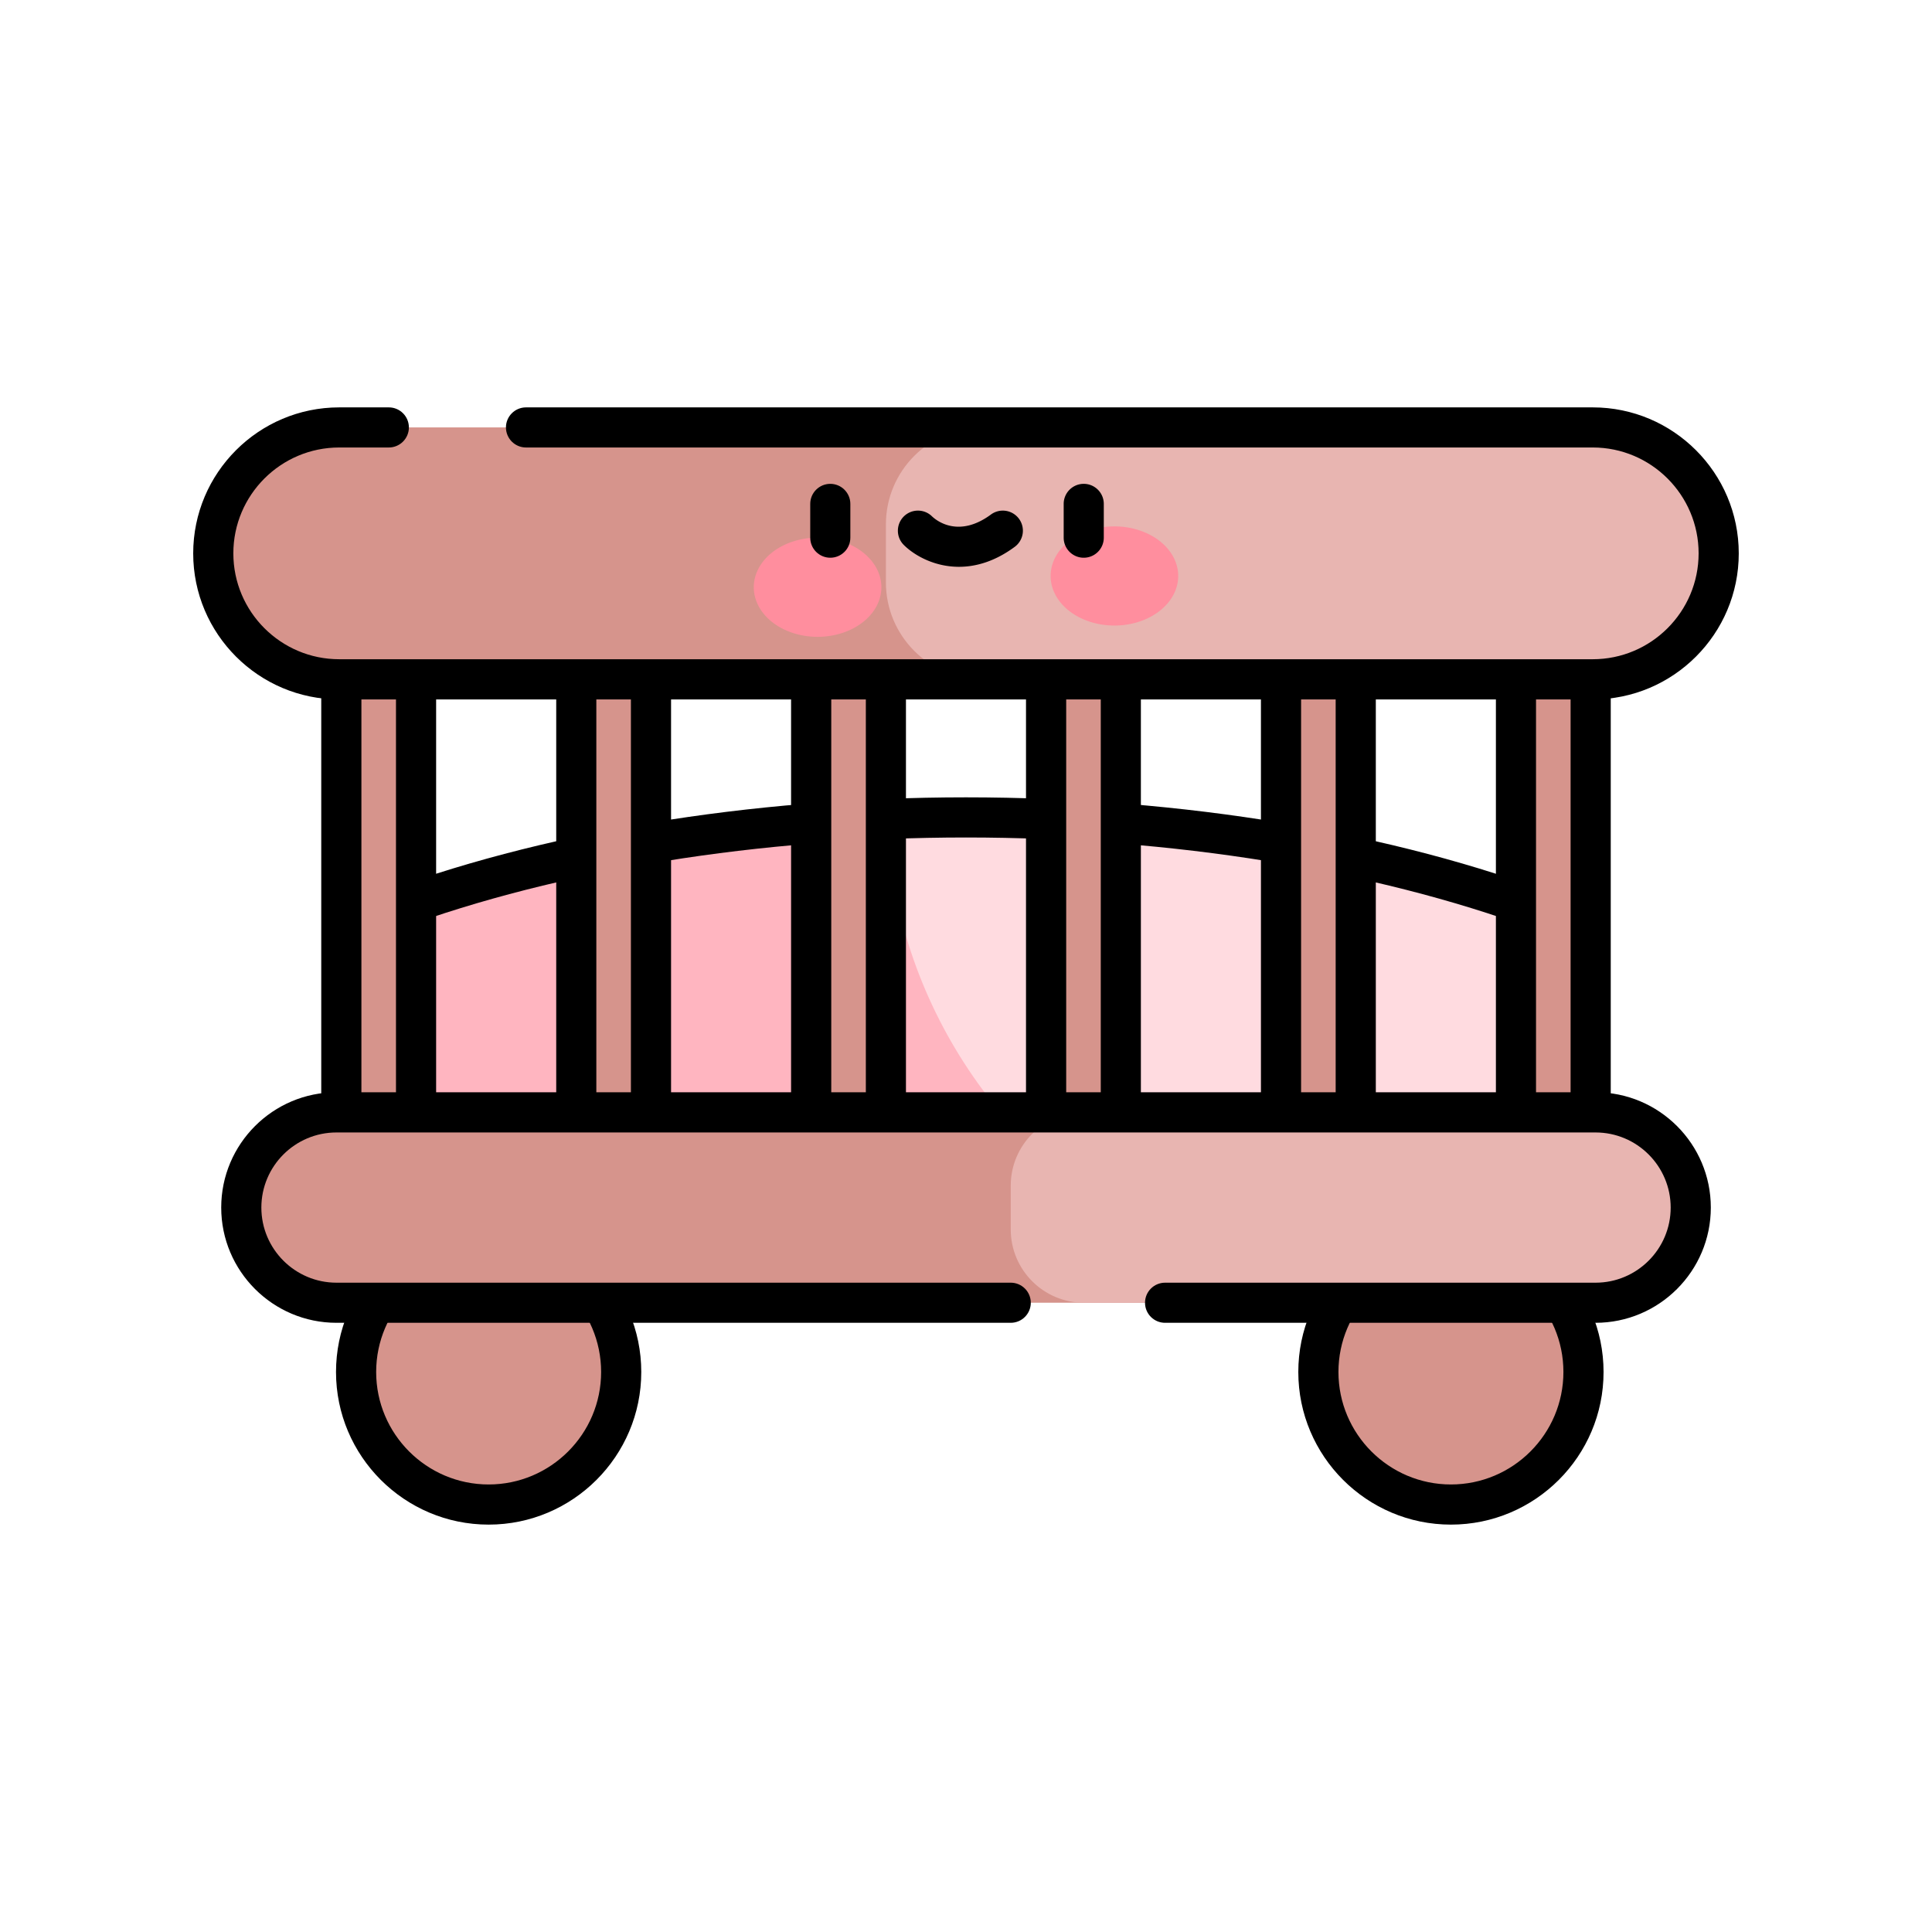 <?xml version="1.0" standalone="no"?><!DOCTYPE svg PUBLIC "-//W3C//DTD SVG 1.1//EN" "http://www.w3.org/Graphics/SVG/1.1/DTD/svg11.dtd"><svg class="icon" width="200px" height="200.00px" viewBox="0 0 1024 1024" version="1.1" xmlns="http://www.w3.org/2000/svg"><path d="M512 433.254c-118.415 0-226.918 19.456-311.296 51.773v171.889h622.592v-171.889c-84.378-32.317-192.881-51.773-311.296-51.773z" fill="#FFB5C0" /><path d="M823.296 485.028c-84.357-32.317-192.881-51.773-311.296-51.773-14.213 0-28.262 0.287-42.168 0.84 4.424 98.017 62.833 181.944 146.186 222.843H823.296v-171.909z" fill="#FFDBE0" /><path d="M833.925 667.566H190.075v-189.85l6.84-2.621c88.33-33.853 200.233-52.49 315.085-52.49s226.755 18.637 315.085 52.49l6.84 2.621v189.85zM211.354 646.287h601.293v-153.887c-84.869-31.314-191.283-48.517-300.646-48.517-109.363 0-215.777 17.203-300.646 48.517v153.887z"  /><path d="M180.92 347.628h39.608v290.836H180.92z" fill="#D6948C" /><path d="M231.158 649.114H170.271v-312.115h60.887v312.115z m-39.608-21.279h18.33V358.277h-18.33v269.558z"  /><path d="M305.418 347.628h39.608v290.836h-39.608z" fill="#D6948C" /><path d="M355.676 649.114h-60.867v-312.115h60.867v312.115z m-39.608-21.279h18.33V358.277h-18.33v269.558z"  /><path d="M429.937 347.628h39.608v290.836h-39.608z" fill="#D6948C" /><path d="M480.174 649.114h-60.887v-312.115h60.887v312.115z m-39.588-21.279h18.33V358.277h-18.33v269.558z"  /><path d="M554.455 347.628h39.608v290.836h-39.608z" fill="#D6948C" /><path d="M604.692 649.114h-60.887v-312.115h60.887v312.115z m-39.588-21.279h18.33V358.277h-18.33v269.558z"  /><path d="M678.973 347.628h39.608v290.836h-39.608z" fill="#D6948C" /><path d="M729.211 649.114h-60.887v-312.115h60.887v312.115z m-39.608-21.279h18.33V358.277h-18.33v269.558z"  /><path d="M803.492 347.628h39.608v290.836h-39.608z" fill="#D6948C" /><path d="M853.729 649.114h-60.867v-312.115h60.867v312.115z m-39.608-21.279h18.33V358.277h-18.33v269.558z"  /><path d="M859.546 360.079H164.454c-28.385 0-51.405-23.02-51.405-51.405v-30.72c0-28.385 23.02-51.405 51.405-51.405h695.091c28.385 0 51.405 23.02 51.405 51.405v30.72c0.02 28.385-22.999 51.405-51.405 51.405z" fill="#D6948C" /><path d="M859.546 360.079H520.95c-28.385 0-51.405-23.02-51.405-51.405v-30.72c0-28.385 23.02-51.405 51.405-51.405H859.546c28.385 0 51.405 23.02 51.405 51.405v30.72c0.02 28.385-22.999 51.405-51.405 51.405z" fill="#E8B5B1" /><path d="M844.206 370.708H179.794c-42.68 0-77.394-34.714-77.394-77.394s34.714-77.394 77.394-77.394h26.296c5.878 0 10.629 4.772 10.629 10.629s-4.772 10.629-10.629 10.629H179.794c-30.945 0-56.115 25.17-56.115 56.115s25.17 56.115 56.115 56.115H844.186c30.945 0 56.115-25.17 56.115-56.115s-25.17-56.115-56.115-56.115H278.794c-5.878 0-10.629-4.772-10.629-10.629s4.772-10.629 10.629-10.629H844.186c42.68 0 77.394 34.714 77.394 77.394s-34.693 77.394-77.373 77.394z"  /><path d="M258.99 727.183m-70.267 0a70.267 70.267 0 1 0 140.534 0 70.267 70.267 0 1 0-140.534 0Z" fill="#D6948C" /><path d="M258.99 808.079c-44.605 0-80.896-36.291-80.896-80.896s36.291-80.896 80.896-80.896 80.896 36.291 80.896 80.896-36.291 80.896-80.896 80.896z m0-140.513c-32.87 0-59.617 26.747-59.617 59.617 0 32.87 26.747 59.617 59.617 59.617s59.617-26.747 59.617-59.617c0-32.87-26.747-59.617-59.617-59.617z"  /><path d="M769.024 727.183m-70.267 0a70.267 70.267 0 1 0 140.534 0 70.267 70.267 0 1 0-140.534 0Z" fill="#D6948C" /><path d="M769.024 808.079c-44.605 0-80.896-36.291-80.896-80.896s36.291-80.896 80.896-80.896 80.896 36.291 80.896 80.896c0.02 44.605-36.27 80.896-80.896 80.896z m0-140.513c-32.87 0-59.617 26.747-59.617 59.617 0 32.87 26.747 59.617 59.617 59.617s59.617-26.747 59.617-59.617c0.02-32.87-26.726-59.617-59.617-59.617z"  /><path d="M857.272 690.483H166.728c-21.463 0-38.851-17.388-38.851-38.851v-23.204c0-21.463 17.388-38.851 38.851-38.851h690.545c21.463 0 38.851 17.388 38.851 38.851v23.204c0 21.463-17.388 38.851-38.851 38.851z" fill="#D6948C" /><path d="M857.272 690.483H574.566c-21.463 0-38.851-17.388-38.851-38.851v-23.204c0-21.463 17.388-38.851 38.851-38.851h282.706c21.463 0 38.851 17.388 38.851 38.851v23.204c0 21.463-17.388 38.851-38.851 38.851z" fill="#E8B5B1" /><path d="M845.66 701.112h-228.147c-5.878 0-10.629-4.772-10.629-10.629 0-5.878 4.772-10.629 10.629-10.629h228.168c21.955 0 39.813-17.859 39.813-39.813s-17.859-39.813-39.813-39.813H178.34c-21.955 0-39.813 17.859-39.813 39.813s17.859 39.813 39.813 39.813h357.376c5.878 0 10.629 4.772 10.629 10.629 0 5.878-4.772 10.629-10.629 10.629H178.34c-33.69 0-61.092-27.402-61.092-61.092 0-33.69 27.402-61.092 61.092-61.092h667.341c33.69 0 61.092 27.402 61.092 61.092 0 33.69-27.423 61.092-61.112 61.092z"  /><path d="M399.524 311.255a33.812 26.276 0 1 0 67.625 0 33.812 26.276 0 1 0-67.625 0Z" fill="#FF8E9E" /><path d="M440.074 295.608c-5.878 0-10.629-4.772-10.629-10.629v-17.9c0-5.878 4.772-10.629 10.629-10.629s10.629 4.772 10.629 10.629v17.9c0 5.878-4.751 10.629-10.629 10.629z"  /><path d="M556.851 305.275a33.812 26.276 0 1 0 67.625 0 33.812 26.276 0 1 0-67.625 0Z" fill="#FF8E9E" /><path d="M574.403 295.608c-5.878 0-10.629-4.772-10.629-10.629v-17.9c0-5.878 4.772-10.629 10.629-10.629 5.878 0 10.629 4.772 10.629 10.629v17.9c0 5.878-4.751 10.629-10.629 10.629zM508.273 300.421c-13.353 0-23.982-6.308-29.286-11.633-4.137-4.157-4.116-10.895 0.041-15.053a10.637 10.637 0 0 1 14.971-0.041c2.212 2.109 13.947 11.735 31.212-0.983a10.631 10.631 0 1 1 12.616 17.121c-10.527 7.782-20.644 10.588-29.553 10.588z"  /></svg>